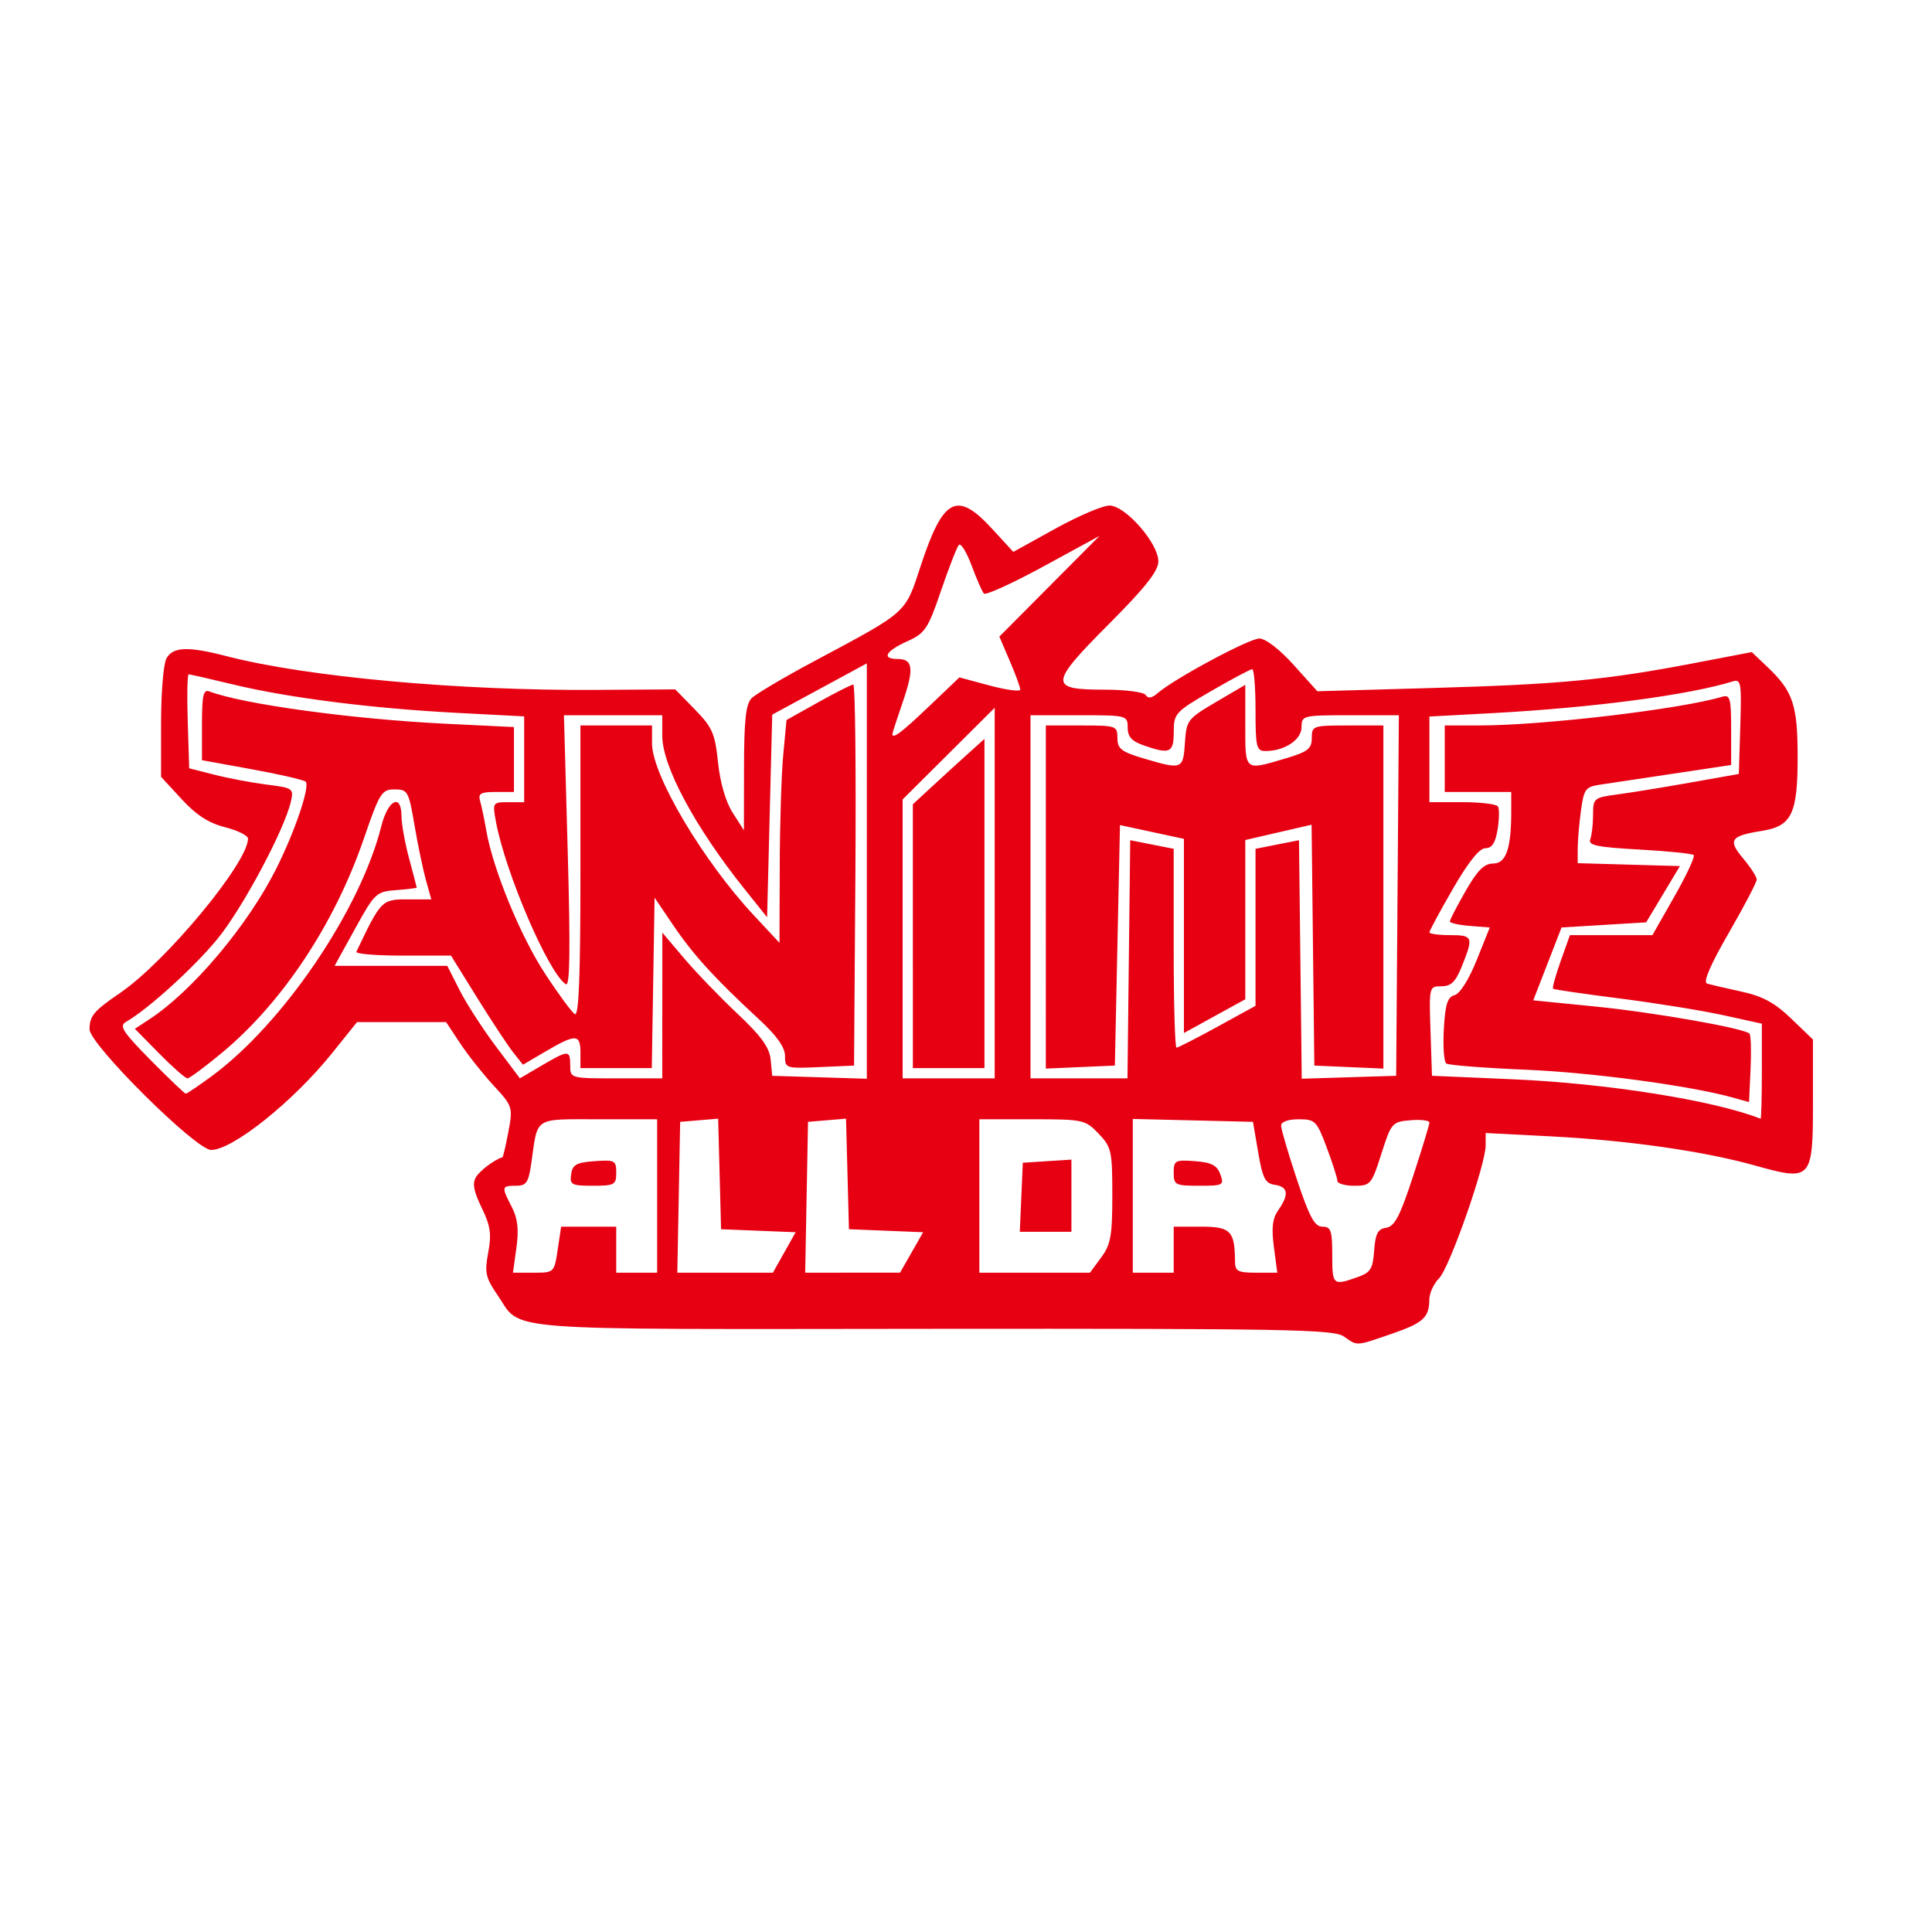 <?xml version="1.0" encoding="UTF-8" standalone="no"?>
<!-- Generator: Adobe Illustrator 16.0.0, SVG Export Plug-In . SVG Version: 6.00 Build 0)  -->

<svg
   version="1.1"
   id="Layer_1"
   x="0px"
   y="0px"
   width="280px"
   height="280px"
   viewBox="0 0 280 280"
   enable-background="new 0 0 280 280"
   xml:space="preserve"
   sodipodi:docname="anime.svg"
   inkscape:version="1.4 (e7c3feb100, 2024-10-09)"
   xmlns:inkscape="http://www.inkscape.org/namespaces/inkscape"
   xmlns:sodipodi="http://sodipodi.sourceforge.net/DTD/sodipodi-0.dtd"
   xmlns="http://www.w3.org/2000/svg"
   xmlns:svg="http://www.w3.org/2000/svg"><defs
   id="defs216276">
	
	
	
</defs><sodipodi:namedview
   id="namedview216274"
   pagecolor="#ffffff"
   bordercolor="#666666"
   borderopacity="1.0"
   inkscape:pageshadow="2"
   inkscape:pageopacity="0.0"
   inkscape:pagecheckerboard="0"
   showgrid="false"
   inkscape:zoom="1.4857143"
   inkscape:cx="217.06731"
   inkscape:cy="193.50961"
   inkscape:window-width="1600"
   inkscape:window-height="827"
   inkscape:window-x="0"
   inkscape:window-y="0"
   inkscape:window-maximized="1"
   inkscape:current-layer="layer2"
   inkscape:showpageshadow="2"
   inkscape:deskcolor="#d1d1d1" />
<g
   inkscape:groupmode="layer"
   id="layer2"
   inkscape:label="BG" />
<g
   inkscape:groupmode="layer"
   id="layer1"
   inkscape:label="Logo" /><path
   style="fill:#000000"
   d="m -940.626,418.918 v -74 h 341.5 341.5 v 74 74 h -341.5 -341.5 z m 278.761,12.75 0.261,-43.75 h 16.989 16.989 v -10.5 -10.5 h -47 -47 v 10.5 10.5 h 17 17 v 44.03 44.03 l 12.75,-0.28 12.75,-0.28 z m 149.56,40 c 0.875,-2.337 5.919,-16.625 11.207,-31.75 5.288,-15.125 13.183,-37.597 17.544,-49.938 4.361,-12.341 7.929,-22.579 7.929,-22.75 0,-0.172 -6.021,-0.312 -13.38,-0.312 h -13.38 l -11.787,34.75 c -13.745,40.523 -13.299,39.25 -13.765,39.25 -0.199,0 -5.947,-16.647 -12.775,-36.994 l -12.414,-36.994 -13.25,-0.006 c -7.988,-0.004 -13.25,0.383 -13.25,0.974 0,0.539 0.658,2.676 1.461,4.75 0.804,2.074 8.692,24.92 17.529,50.77 8.837,25.85 16.559,48.237 17.16,49.75 l 1.092,2.75 h 14.243 14.243 l 1.592,-4.25 z M -717.182,304.98 c -14.624,-2.302 -23.112,-10.672 -27.167,-26.79 -2.141,-8.509 -2.512,-52.159 -0.524,-61.666 2.619,-12.526 8.805,-21.828 17.419,-26.193 9.647,-4.888 27.659,-5.306 38.236,-0.887 8.697,3.634 16.059,13.949 18.646,26.125 1.577,7.424 2.311,42.569 1.104,52.849 -2.424,20.642 -9.043,30.953 -22.463,34.991 -5.875,1.768 -18.862,2.576 -25.25,1.57 z m 17.135,-17.947 c 6.939,-4.232 8.816,-14.699 8.167,-45.548 -0.519,-24.66 -1.564,-30.101 -6.734,-35.054 -2.564,-2.457 -3.873,-2.915 -8.448,-2.96 -13.17,-0.128 -16.526,8.593 -16.526,42.947 0,33.761 3.23,42.354 15.96,42.456 2.699,0.022 5.732,-0.715 7.58,-1.842 z m -181.478,11.636 c -0.572,-2.888 -4.639,-25.05 -9.039,-49.25 -4.4,-24.2 -8.689,-47.6 -9.531,-52 -0.842,-4.4 -1.532,-8.113 -1.532,-8.25 -9e-5,-0.138 4.941,-0.25 10.981,-0.25 10.575,0 10.999,0.083 11.474,2.25 0.271,1.238 1.837,11.475 3.479,22.75 1.642,11.275 4.202,28.825 5.688,39 1.486,10.175 2.981,18.83 3.324,19.234 0.342,0.404 3.453,-17.146 6.914,-39 3.461,-21.854 6.532,-40.746 6.824,-41.984 0.512,-2.163 0.954,-2.25 11.405,-2.25 10.455,0 10.893,0.086 11.392,2.25 0.286,1.238 3.24,19.575 6.564,40.75 3.324,21.175 6.308,39.175 6.63,40 0.419,1.074 12.822,-75.785 13.272,-82.25 0.029,-0.412 5.038,-0.75 11.132,-0.75 h 11.079 l -0.57,2.75 c -0.314,1.512 -4.842,26.375 -10.064,55.25 -5.222,28.875 -9.734,53.513 -10.028,54.75 -0.52,2.19 -0.879,2.25 -13.515,2.25 -9.715,0 -12.982,-0.314 -12.986,-1.25 -0.003,-0.688 -1.308,-9.575 -2.9,-19.75 -1.592,-10.175 -4.385,-28.282 -6.206,-40.238 -1.821,-11.956 -3.598,-21.406 -3.949,-21 -0.35,0.406 -2.3,11.763 -4.333,25.238 -2.033,13.475 -4.862,31.812 -6.286,40.75 l -2.59,16.25 h -12.794 -12.794 z m 262.898,-52.25 v -57.5 h 25.319 c 28.63,0 32.578,0.651 39.412,6.502 5.613,4.805 8.269,11.992 8.269,22.377 0,14.047 -4.2,22.453 -13.332,26.684 -4.083,1.892 -4.688,2.466 -3.117,2.96 12.943,4.069 14.25,6.674 15.914,31.707 1.108,16.672 1.512,19.248 3.426,21.836 l 2.17,2.934 h -12.991 -12.991 l -0.941,-3.75 c -0.518,-2.062 -1.173,-10.539 -1.457,-18.837 -0.791,-23.15 -2.478,-25.714 -17.282,-26.26 l -9.397,-0.347 v 24.597 24.597 h -11.5 -11.5 z m 42.41,-9.526 c 5.116,-2.591 7.021,-6.277 7.375,-14.274 0.546,-12.335 -3.847,-16.487 -18.398,-17.386 l -8.387,-0.518 v 17.205 17.205 l 8.25,-0.379 c 4.537,-0.208 9.56,-1.042 11.16,-1.853 z m 87.59,9.526 v -57.5 h 11.5 11.5 v 48 48 h 20.5 20.5 v 9.5 9.5 h -32 -32 z m 117,0.112 v -57.57 l 19.75,-0.271 c 23.675,-0.325 30.591,0.348 36.943,3.594 8.803,4.498 13.865,11.746 17.017,24.363 1.332,5.331 1.686,11.346 1.665,28.271 -0.029,24.101 -1.16,31.691 -6.2,41.617 -3.721,7.329 -7.026,10.499 -14.676,14.075 -5.975,2.794 -6.101,2.807 -30.25,3.147 l -24.25,0.342 z m 43.678,37.836 c 7.178,-5.22 9.905,-18.783 9.038,-44.948 -0.584,-17.619 -2.03,-23.977 -6.564,-28.851 -3.505,-3.767 -6.118,-4.674 -15.393,-5.342 l -7.759,-0.559 v 41.225 41.225 l 8.928,-0.349 c 7.045,-0.276 9.523,-0.782 11.75,-2.401 z M -896.126,122.039 c -8.802,-4.038 -15.067,-14.319 -14.299,-23.465 0.269,-3.208 7.96,-26.885 20.352,-62.657 l 19.919,-57.5 5.014,-5.055 c 8.204,-8.271 20.008,-9.862 29.95,-4.035 5.345,3.132 5.481,3.329 32.555,47.091 9.528,15.4 17.634,28.359 18.014,28.798 0.38,0.439 5.553,-13.286 11.496,-30.5 5.943,-17.214 11.855,-33.407 13.138,-35.986 4.002,-8.041 12.264,-12.827 22.08,-12.79 13.709,0.052 24.207,10.513 24.26,24.171 0.023,5.904 0.993,2.931 -31.667,96.985 -9.449,27.211 -11.135,30.178 -19.578,34.456 -4.346,2.202 -6.084,2.515 -12.246,2.204 -5.867,-0.296 -8.079,-0.917 -12.084,-3.393 -4.544,-2.808 -6.549,-5.678 -27.403,-39.223 -12.375,-19.906 -22.74,-36.2 -23.033,-36.208 -0.293,-0.008 -5.416,14.048 -11.385,31.235 -5.969,17.188 -11.646,32.831 -12.617,34.763 -4.265,8.493 -11.818,12.943 -21.965,12.943 -4.185,0 -7.925,-0.653 -10.5,-1.835 z m 214.668,-0.725 c -8.421,-4.196 -13.168,-12.052 -13.168,-21.788 0,-4.501 3.505,-15.575 20.024,-63.278 14.701,-42.451 20.777,-58.754 22.858,-61.326 4.387,-5.425 12.104,-9.004 19.417,-9.004 7.48,0 13.149,2.54 18.235,8.169 8.08,8.944 8.483,16.017 1.966,34.496 -2.475,7.018 -4.5,12.889 -4.5,13.048 0,0.158 12.732,0.288 28.294,0.288 h 28.294 l 5.871,-17.25 c 3.229,-9.488 6.945,-19.725 8.258,-22.75 4.658,-10.734 12.173,-15.94 23.065,-15.978 7.316,-0.026 11.418,1.459 16.6,6.008 5.779,5.074 7.991,10.213 7.952,18.47 -0.031,6.476 -1.438,11.006 -18.789,60.5 -10.316,29.425 -19.163,54.905 -19.662,56.623 -1.28,4.413 -8.565,12.328 -13.343,14.499 -4.695,2.133 -12.983,2.42 -18.923,0.656 -6.26,-1.859 -13.106,-9.217 -15.165,-16.297 -2.052,-7.059 -1.618,-10.12 3.574,-25.175 2.186,-6.34 3.975,-12.152 3.975,-12.916 0,-1.152 -4.755,-1.389 -27.871,-1.389 h -27.871 l -6.789,19.75 c -9.666,28.12 -11.105,30.543 -21.171,35.632 -5.137,2.597 -14.851,2.144 -21.131,-0.985 z m 215.261,0.223 c -6.332,-2.948 -11.029,-8.516 -13.071,-15.495 -2.022,-6.91 -1.473,-10.207 4.601,-27.624 7.464,-21.403 22.217,-64.049 28.651,-82.823 6.389,-18.64 9.621,-23.674 17.717,-27.593 5.838,-2.826 15.484,-2.838 21.294,-0.025 5.898,2.855 10.965,8.808 12.823,15.063 2.253,7.588 2.034,9.376 -2.945,23.993 -2.476,7.268 -4.388,13.316 -4.25,13.44 0.138,0.124 17.127,-10.541 37.752,-23.699 45.415,-28.974 45.198,-28.855 52.787,-28.855 19.386,0 30.615,20.766 19.87,36.746 -2.724,4.051 -7.177,7.245 -32.376,23.225 -16.07,10.191 -30.011,19.022 -30.981,19.625 -1.548,0.964 0.24,3.188 14.718,18.309 20.058,20.949 21.489,23.122 21.458,32.594 -0.047,14.593 -9.735,24.427 -24.113,24.478 -10.395,0.037 -12.85,-1.895 -43.817,-34.478 -15.158,-15.95 -27.895,-29.107 -28.304,-29.238 -0.409,-0.131 -4.789,11.516 -9.733,25.882 -7.674,22.296 -9.542,26.747 -12.761,30.404 -7.541,8.567 -18.906,10.92 -29.32,6.071 z M -596.902,-72.691 c -0.335,-0.335 -0.647,-26.66 -0.694,-58.5 l -0.086,-57.891 h 169.543 169.543 l -0.047,57.001 c -0.026,31.35 -0.306,57.675 -0.622,58.5 -0.508,1.324 -20.214,1.5 -168.802,1.5 -92.524,0 -168.5,-0.274 -168.835,-0.609 z"
   id="path1105" /><path
   style="fill:#e60012;stroke-width:0.741;fill-opacity:1"
   d="m 194.735,193.68 c -1.445,-1.012 -8.442,-1.141 -59.646,-1.096 -64.184,0.056 -59.333,0.436 -63.008,-4.928 -1.71,-2.497 -1.869,-3.227 -1.326,-6.12 0.503,-2.683 0.329,-3.876 -0.954,-6.516 -1.166,-2.4 -1.372,-3.545 -0.802,-4.449 0.609,-0.965 2.602,-2.458 3.818,-2.86 0.101,-0.034 0.49,-1.695 0.863,-3.692 0.664,-3.556 0.62,-3.695 -2.147,-6.696 -1.554,-1.686 -3.737,-4.444 -4.853,-6.129 l -2.028,-3.064 H 58.196 51.74 l -3.59,4.475 c -5.613,6.999 -14.426,14.055 -17.553,14.055 -2.205,0 -17.638,-15.321 -17.62,-17.493 0.016,-1.948 0.608,-2.652 4.436,-5.267 6.653,-4.545 18.53,-18.874 18.53,-22.355 0,-0.45 -1.493,-1.195 -3.318,-1.654 -2.361,-0.595 -4.178,-1.768 -6.3,-4.071 l -2.982,-3.235 v -7.848 c 0,-4.316 0.345,-8.493 0.767,-9.282 0.925,-1.729 3.099,-1.816 8.761,-0.351 11.592,2.999 33.625,5.009 53.488,4.88 l 11.503,-0.075 2.855,2.923 c 2.523,2.583 2.912,3.475 3.345,7.664 0.302,2.92 1.117,5.72 2.122,7.289 l 1.631,2.549 0.013,-9.027 c 0.01,-6.986 0.262,-9.276 1.114,-10.129 0.606,-0.606 4.692,-3.021 9.08,-5.366 13.639,-7.29 13.12,-6.825 15.413,-13.799 3.25,-9.886 5.251,-10.928 10.338,-5.387 l 3.084,3.359 6.073,-3.359 c 3.34,-1.848 6.876,-3.359 7.858,-3.359 2.307,0 7.089,5.456 7.089,8.088 0,1.401 -1.853,3.751 -7.146,9.065 -8.686,8.718 -8.746,9.53 -0.703,9.53 3.119,0 5.752,0.345 6.026,0.789 0.328,0.531 0.889,0.441 1.711,-0.275 2.413,-2.1 13.259,-7.926 14.755,-7.926 0.899,0 2.938,1.571 4.964,3.823 l 3.438,3.823 16.829,-0.48 c 18.323,-0.522 25.048,-1.163 37.78,-3.599 l 8.351,-1.598 2.277,2.165 c 3.71,3.527 4.368,5.499 4.368,13.081 0,8.178 -0.864,9.973 -5.127,10.655 -4.624,0.739 -5.027,1.318 -2.778,3.991 1.086,1.291 1.975,2.672 1.975,3.07 0,0.398 -1.827,3.888 -4.06,7.755 -2.631,4.558 -3.74,7.131 -3.15,7.315 0.5,0.156 2.744,0.682 4.986,1.169 3.09,0.671 4.839,1.619 7.227,3.918 l 3.15,3.033 v 9.085 c 0,11.253 -0.2,11.472 -8.381,9.177 -7.438,-2.087 -18.403,-3.654 -29.605,-4.23 l -9.45,-0.486 v 1.78 c 0,2.836 -5.232,17.763 -6.763,19.293 -0.765,0.765 -1.396,2.141 -1.402,3.058 -0.018,2.622 -0.871,3.394 -5.515,4.992 -5.199,1.789 -4.864,1.772 -6.899,0.347 z m 1.898,-8.548 c 2.008,-0.7 2.323,-1.186 2.52,-3.891 0.179,-2.462 0.535,-3.136 1.746,-3.309 1.215,-0.174 1.998,-1.673 3.891,-7.45 1.304,-3.978 2.371,-7.486 2.371,-7.795 0,-0.309 -1.234,-0.459 -2.742,-0.333 -2.66,0.223 -2.786,0.368 -4.219,4.863 -1.42,4.451 -1.574,4.633 -3.929,4.633 -1.348,0 -2.451,-0.321 -2.451,-0.713 0,-0.392 -0.691,-2.56 -1.536,-4.818 -1.452,-3.882 -1.674,-4.104 -4.077,-4.104 -1.536,0 -2.541,0.366 -2.541,0.925 0,0.509 1.028,4.011 2.285,7.783 1.823,5.471 2.572,6.858 3.706,6.858 1.229,0 1.421,0.553 1.421,4.077 0,4.39 0.099,4.482 3.556,3.277 z m -115.809,-4.018 0.5,-3.335 h 3.992 3.992 v 3.335 3.335 h 2.965 2.965 v -11.118 -11.118 h -8.474 c -9.472,0 -8.805,-0.419 -9.728,6.115 -0.434,3.078 -0.72,3.521 -2.266,3.521 -2.092,0 -2.119,0.138 -0.598,3.079 0.855,1.653 1.036,3.243 0.672,5.893 l -0.499,3.629 h 2.989 c 2.974,0 2.991,-0.017 3.489,-3.335 z m 1.948,-10.933 c 0.197,-1.386 0.768,-1.706 3.387,-1.896 2.944,-0.213 3.15,-0.104 3.15,1.668 0,1.757 -0.248,1.896 -3.387,1.896 -3.088,0 -3.366,-0.147 -3.15,-1.668 z m 30.889,11.336 1.648,-2.932 -5.403,-0.218 -5.403,-0.218 -0.211,-8.011 -0.211,-8.011 -2.754,0.229 -2.754,0.229 -0.205,10.933 -0.205,10.933 h 6.925 6.925 z m 18.456,-0.006 1.671,-2.927 -5.377,-0.218 -5.377,-0.218 -0.211,-8.011 -0.211,-8.011 -2.754,0.229 -2.754,0.229 -0.205,10.933 -0.205,10.933 6.876,-0.006 6.876,-0.006 z m 27.467,0.744 c 1.393,-1.884 1.622,-3.16 1.622,-9.039 0,-6.419 -0.124,-6.975 -1.992,-8.924 -1.93,-2.015 -2.228,-2.079 -9.636,-2.079 h -7.644 v 11.118 11.118 h 8.014 8.014 z m -11.568,-8.739 0.219,-5.003 3.521,-0.226 3.521,-0.226 v 5.229 5.229 h -3.74 -3.74 z m 22.085,7.597 v -3.335 h 3.99 c 4.247,0 4.868,0.634 4.894,5.003 0.009,1.459 0.394,1.668 3.07,1.668 h 3.06 l -0.494,-3.726 c -0.369,-2.781 -0.205,-4.138 0.646,-5.353 1.581,-2.257 1.425,-3.377 -0.509,-3.655 -1.391,-0.2 -1.768,-0.933 -2.409,-4.684 l -0.76,-4.447 -8.709,-0.209 -8.709,-0.209 v 11.142 11.142 h 2.965 2.965 z m 0,-11.161 c 0,-1.765 0.212,-1.88 3.07,-1.668 2.394,0.178 3.204,0.595 3.682,1.896 0.583,1.588 0.436,1.668 -3.07,1.668 -3.456,0 -3.682,-0.117 -3.682,-1.896 z m 85.238,-14.667 v -6.927 l -5.585,-1.227 c -3.072,-0.675 -9.826,-1.766 -15.009,-2.424 -5.183,-0.658 -9.532,-1.294 -9.665,-1.413 -0.132,-0.119 0.363,-1.915 1.1,-3.991 l 1.341,-3.775 h 5.979 5.979 l 3.189,-5.606 c 1.754,-3.083 3.013,-5.781 2.798,-5.996 -0.215,-0.215 -3.769,-0.577 -7.897,-0.805 -6.103,-0.336 -7.43,-0.612 -7.098,-1.476 0.224,-0.584 0.408,-2.182 0.408,-3.551 0,-2.409 0.113,-2.503 3.521,-2.956 1.936,-0.257 6.689,-1.03 10.562,-1.718 l 7.041,-1.25 0.214,-6.91 c 0.197,-6.349 0.106,-6.877 -1.112,-6.5 -6.396,1.981 -20.249,3.807 -34.865,4.596 l -9.08,0.49 v 6.205 6.205 h 4.774 c 2.626,0 4.948,0.281 5.161,0.625 0.213,0.344 0.189,1.845 -0.053,3.335 -0.315,1.941 -0.815,2.71 -1.76,2.71 -0.871,0 -2.478,2.007 -4.721,5.895 -1.87,3.242 -3.4,6.077 -3.4,6.3 0,0.223 1.334,0.405 2.965,0.405 3.337,0 3.441,0.262 1.773,4.432 -0.934,2.335 -1.582,2.98 -2.994,2.98 -1.787,0 -1.8,0.052 -1.587,6.486 l 0.214,6.486 11.628,0.504 c 13.754,0.596 29.268,3.063 35.994,5.723 0.102,0.04 0.185,-3.044 0.185,-6.854 z m -4.077,3.818 c -6.151,-1.736 -20.451,-3.667 -30.158,-4.073 -5.988,-0.251 -11.163,-0.655 -11.5,-0.898 -0.337,-0.243 -0.496,-2.496 -0.354,-5.005 0.204,-3.592 0.535,-4.635 1.56,-4.903 0.77,-0.201 2.076,-2.272 3.2,-5.073 l 1.899,-4.733 -2.892,-0.228 c -1.59,-0.125 -2.892,-0.418 -2.892,-0.651 0,-0.233 1.025,-2.215 2.278,-4.405 1.717,-3.001 2.698,-3.982 3.984,-3.982 1.878,0 2.632,-2.152 2.632,-7.505 v -2.872 h -4.818 -4.818 v -4.818 -4.818 l 5.003,-6.2e-4 c 9.257,-0.001 29.117,-2.348 35.207,-4.16 1.148,-0.342 1.297,0.206 1.297,4.752 v 5.138 l -8.339,1.253 c -4.586,0.689 -9.378,1.408 -10.649,1.597 -2.116,0.315 -2.35,0.633 -2.78,3.768 -0.258,1.883 -0.469,4.366 -0.469,5.518 v 2.094 l 7.407,0.211 7.407,0.211 -2.446,4.077 -2.446,4.077 -6.131,0.371 -6.131,0.371 -2.051,5.28 -2.051,5.28 8.965,0.894 c 8.553,0.853 21.589,3.145 22.378,3.934 0.204,0.204 0.272,2.521 0.151,5.148 l -0.221,4.776 z M 30.665,155.979 c 10.342,-7.592 21.542,-24.084 24.583,-36.199 0.977,-3.893 2.925,-4.875 2.94,-1.482 0.005,1.121 0.501,3.873 1.103,6.115 0.602,2.242 1.098,4.141 1.103,4.219 0.005,0.079 -1.338,0.245 -2.984,0.371 -2.881,0.219 -3.103,0.428 -5.955,5.602 l -2.962,5.374 h 8.166 8.166 l 1.79,3.532 c 0.984,1.942 3.352,5.61 5.261,8.149 l 3.471,4.618 3.155,-1.849 c 3.908,-2.29 4.137,-2.29 4.137,0.004 0,1.839 0.049,1.853 6.671,1.853 h 6.671 l 0.005,-10.562 0.005,-10.562 3.139,3.706 c 1.726,2.038 5.207,5.653 7.736,8.032 3.464,3.259 4.653,4.904 4.824,6.671 l 0.227,2.345 6.856,0.213 6.856,0.213 V 126.239 96.138 l -6.856,3.717 -6.856,3.717 -0.371,14.682 -0.371,14.682 -3.262,-4.077 c -7.173,-8.963 -11.933,-17.824 -11.933,-22.211 v -2.989 h -7.125 -7.125 l 0.548,19.744 c 0.398,14.319 0.324,19.605 -0.269,19.239 -2.487,-1.537 -8.785,-16.192 -10.144,-23.602 -0.5,-2.725 -0.465,-2.78 1.796,-2.78 h 2.306 v -6.218 -6.218 l -9.821,-0.515 c -12.266,-0.643 -24.278,-2.167 -32.289,-4.096 -3.389,-0.816 -6.32,-1.484 -6.513,-1.484 -0.193,0 -0.256,3.064 -0.138,6.809 l 0.213,6.809 3.701,0.942 c 2.036,0.518 5.451,1.161 7.59,1.428 3.737,0.467 3.872,0.562 3.45,2.44 -0.911,4.051 -7.008,15.468 -10.621,19.889 -3.39,4.148 -10.106,10.244 -13.273,12.047 -1.038,0.591 -0.495,1.436 3.572,5.555 2.638,2.672 4.928,4.858 5.089,4.858 0.161,0 1.843,-1.138 3.737,-2.529 z m -7.58,-3.287 -3.538,-3.591 2.083,-1.363 c 6.256,-4.092 14.259,-13.587 18.399,-21.827 2.728,-5.431 4.958,-12.043 4.261,-12.632 -0.31,-0.262 -3.816,-1.068 -7.791,-1.792 l -7.227,-1.315 v -5.189 c 0,-4.227 0.199,-5.113 1.074,-4.777 4.818,1.849 20.791,4.031 34.319,4.688 l 9.821,0.477 v 4.703 4.703 h -2.644 c -2.169,0 -2.576,0.233 -2.263,1.297 0.21,0.713 0.611,2.631 0.891,4.262 0.961,5.584 4.917,15.249 8.47,20.692 1.954,2.993 3.919,5.669 4.367,5.946 0.584,0.361 0.814,-5.477 0.814,-20.665 v -21.168 h 5.188 5.188 v 2.619 c 0,4.543 7.364,16.969 14.75,24.889 l 3.724,3.993 0.034,-11.118 c 0.018,-6.115 0.247,-13.381 0.508,-16.146 l 0.475,-5.028 4.594,-2.569 c 2.527,-1.413 4.816,-2.569 5.088,-2.569 0.272,0 0.406,12.424 0.299,27.61 l -0.194,27.61 -5.003,0.219 c -4.889,0.214 -5.003,0.177 -5.003,-1.617 0,-1.264 -1.206,-2.949 -3.873,-5.408 -6.264,-5.776 -9.426,-9.247 -12.313,-13.515 l -2.715,-4.015 -0.203,12.353 -0.203,12.353 h -5.17 -5.17 v -2.224 c 0,-2.729 -0.669,-2.763 -4.961,-0.248 l -3.372,1.976 -1.418,-1.791 c -0.78,-0.985 -3.126,-4.542 -5.214,-7.905 l -3.796,-6.115 h -6.989 c -3.844,0 -6.87,-0.25 -6.724,-0.556 3.542,-7.454 3.682,-7.597 7.359,-7.597 h 3.499 l -0.776,-2.78 c -0.427,-1.529 -1.172,-5.114 -1.658,-7.968 -0.837,-4.926 -0.983,-5.188 -2.885,-5.188 -1.868,0 -2.168,0.481 -4.468,7.172 -4.235,12.321 -11.761,23.682 -20.514,30.966 -2.472,2.057 -4.739,3.74 -5.039,3.74 -0.3,0 -2.137,-1.616 -4.083,-3.592 z M 144.158,129.431 v -26.853 l -6.671,6.64 -6.671,6.64 v 20.213 20.213 h 6.671 6.671 z m -11.859,6.25 v -19.121 l 2.78,-2.57 c 1.529,-1.413 3.864,-3.545 5.188,-4.736 l 2.409,-2.166 v 23.857 23.857 h -5.188 -5.188 z m 31.302,3.346 0.199,-17.257 3.15,0.623 3.15,0.623 v 14.41 c 0,7.925 0.182,14.41 0.406,14.41 0.223,0 2.891,-1.364 5.93,-3.032 l 5.524,-3.032 v -11.378 -11.378 l 3.15,-0.623 3.15,-0.623 0.199,17.284 0.199,17.284 6.843,-0.213 6.843,-0.213 0.195,-26.127 0.195,-26.127 h -7.051 c -6.898,0 -7.051,0.038 -7.051,1.734 0,1.818 -2.475,3.454 -5.223,3.454 -1.315,0 -1.448,-0.542 -1.448,-5.93 0,-3.261 -0.217,-5.93 -0.482,-5.93 -0.265,0 -2.929,1.418 -5.921,3.15 -5.225,3.026 -5.439,3.259 -5.448,5.93 -0.01,3.05 -0.544,3.291 -4.346,1.966 -1.745,-0.608 -2.334,-1.264 -2.334,-2.594 0,-1.755 -0.101,-1.78 -7.041,-1.78 h -7.041 v 26.313 26.313 h 7.028 7.028 z m -12.031,-9.022 v -24.864 h 5.188 c 5.018,0 5.188,0.06 5.188,1.824 0,1.557 0.563,1.992 3.841,2.965 5.529,1.642 5.685,1.583 5.94,-2.265 0.218,-3.286 0.375,-3.493 4.488,-5.91 l 4.262,-2.505 v 5.91 c 0,6.656 -0.148,6.535 5.795,4.77 3.277,-0.973 3.841,-1.408 3.841,-2.965 0,-1.765 0.17,-1.824 5.188,-1.824 h 5.188 v 24.864 24.864 l -5.003,-0.219 -5.003,-0.219 -0.198,-17.454 -0.198,-17.454 -4.805,1.11 -4.805,1.11 v 11.54 11.54 l -4.447,2.445 -4.447,2.445 v -14.069 -14.069 l -4.633,-0.999 -4.633,-0.999 -0.371,17.427 -0.371,17.427 -5.003,0.219 -5.003,0.219 z m -16.956,-27.606 4.429,-4.224 4.411,1.182 c 2.426,0.65 4.411,0.911 4.411,0.58 0,-0.331 -0.682,-2.193 -1.516,-4.138 l -1.516,-3.536 7.26,-7.3 7.26,-7.3 -8.15,4.44 c -4.483,2.442 -8.358,4.205 -8.612,3.918 -0.254,-0.287 -1.057,-2.122 -1.785,-4.077 -0.728,-1.955 -1.557,-3.289 -1.843,-2.965 -0.286,0.325 -1.45,3.313 -2.586,6.64 -1.899,5.561 -2.298,6.154 -4.926,7.339 -3.119,1.407 -3.725,2.547 -1.353,2.547 2.234,0 2.4,1.412 0.734,6.252 -0.824,2.396 -1.499,4.471 -1.499,4.611 0,0.8 1.319,-0.191 5.28,-3.97 z"
   id="path1" /></svg>
